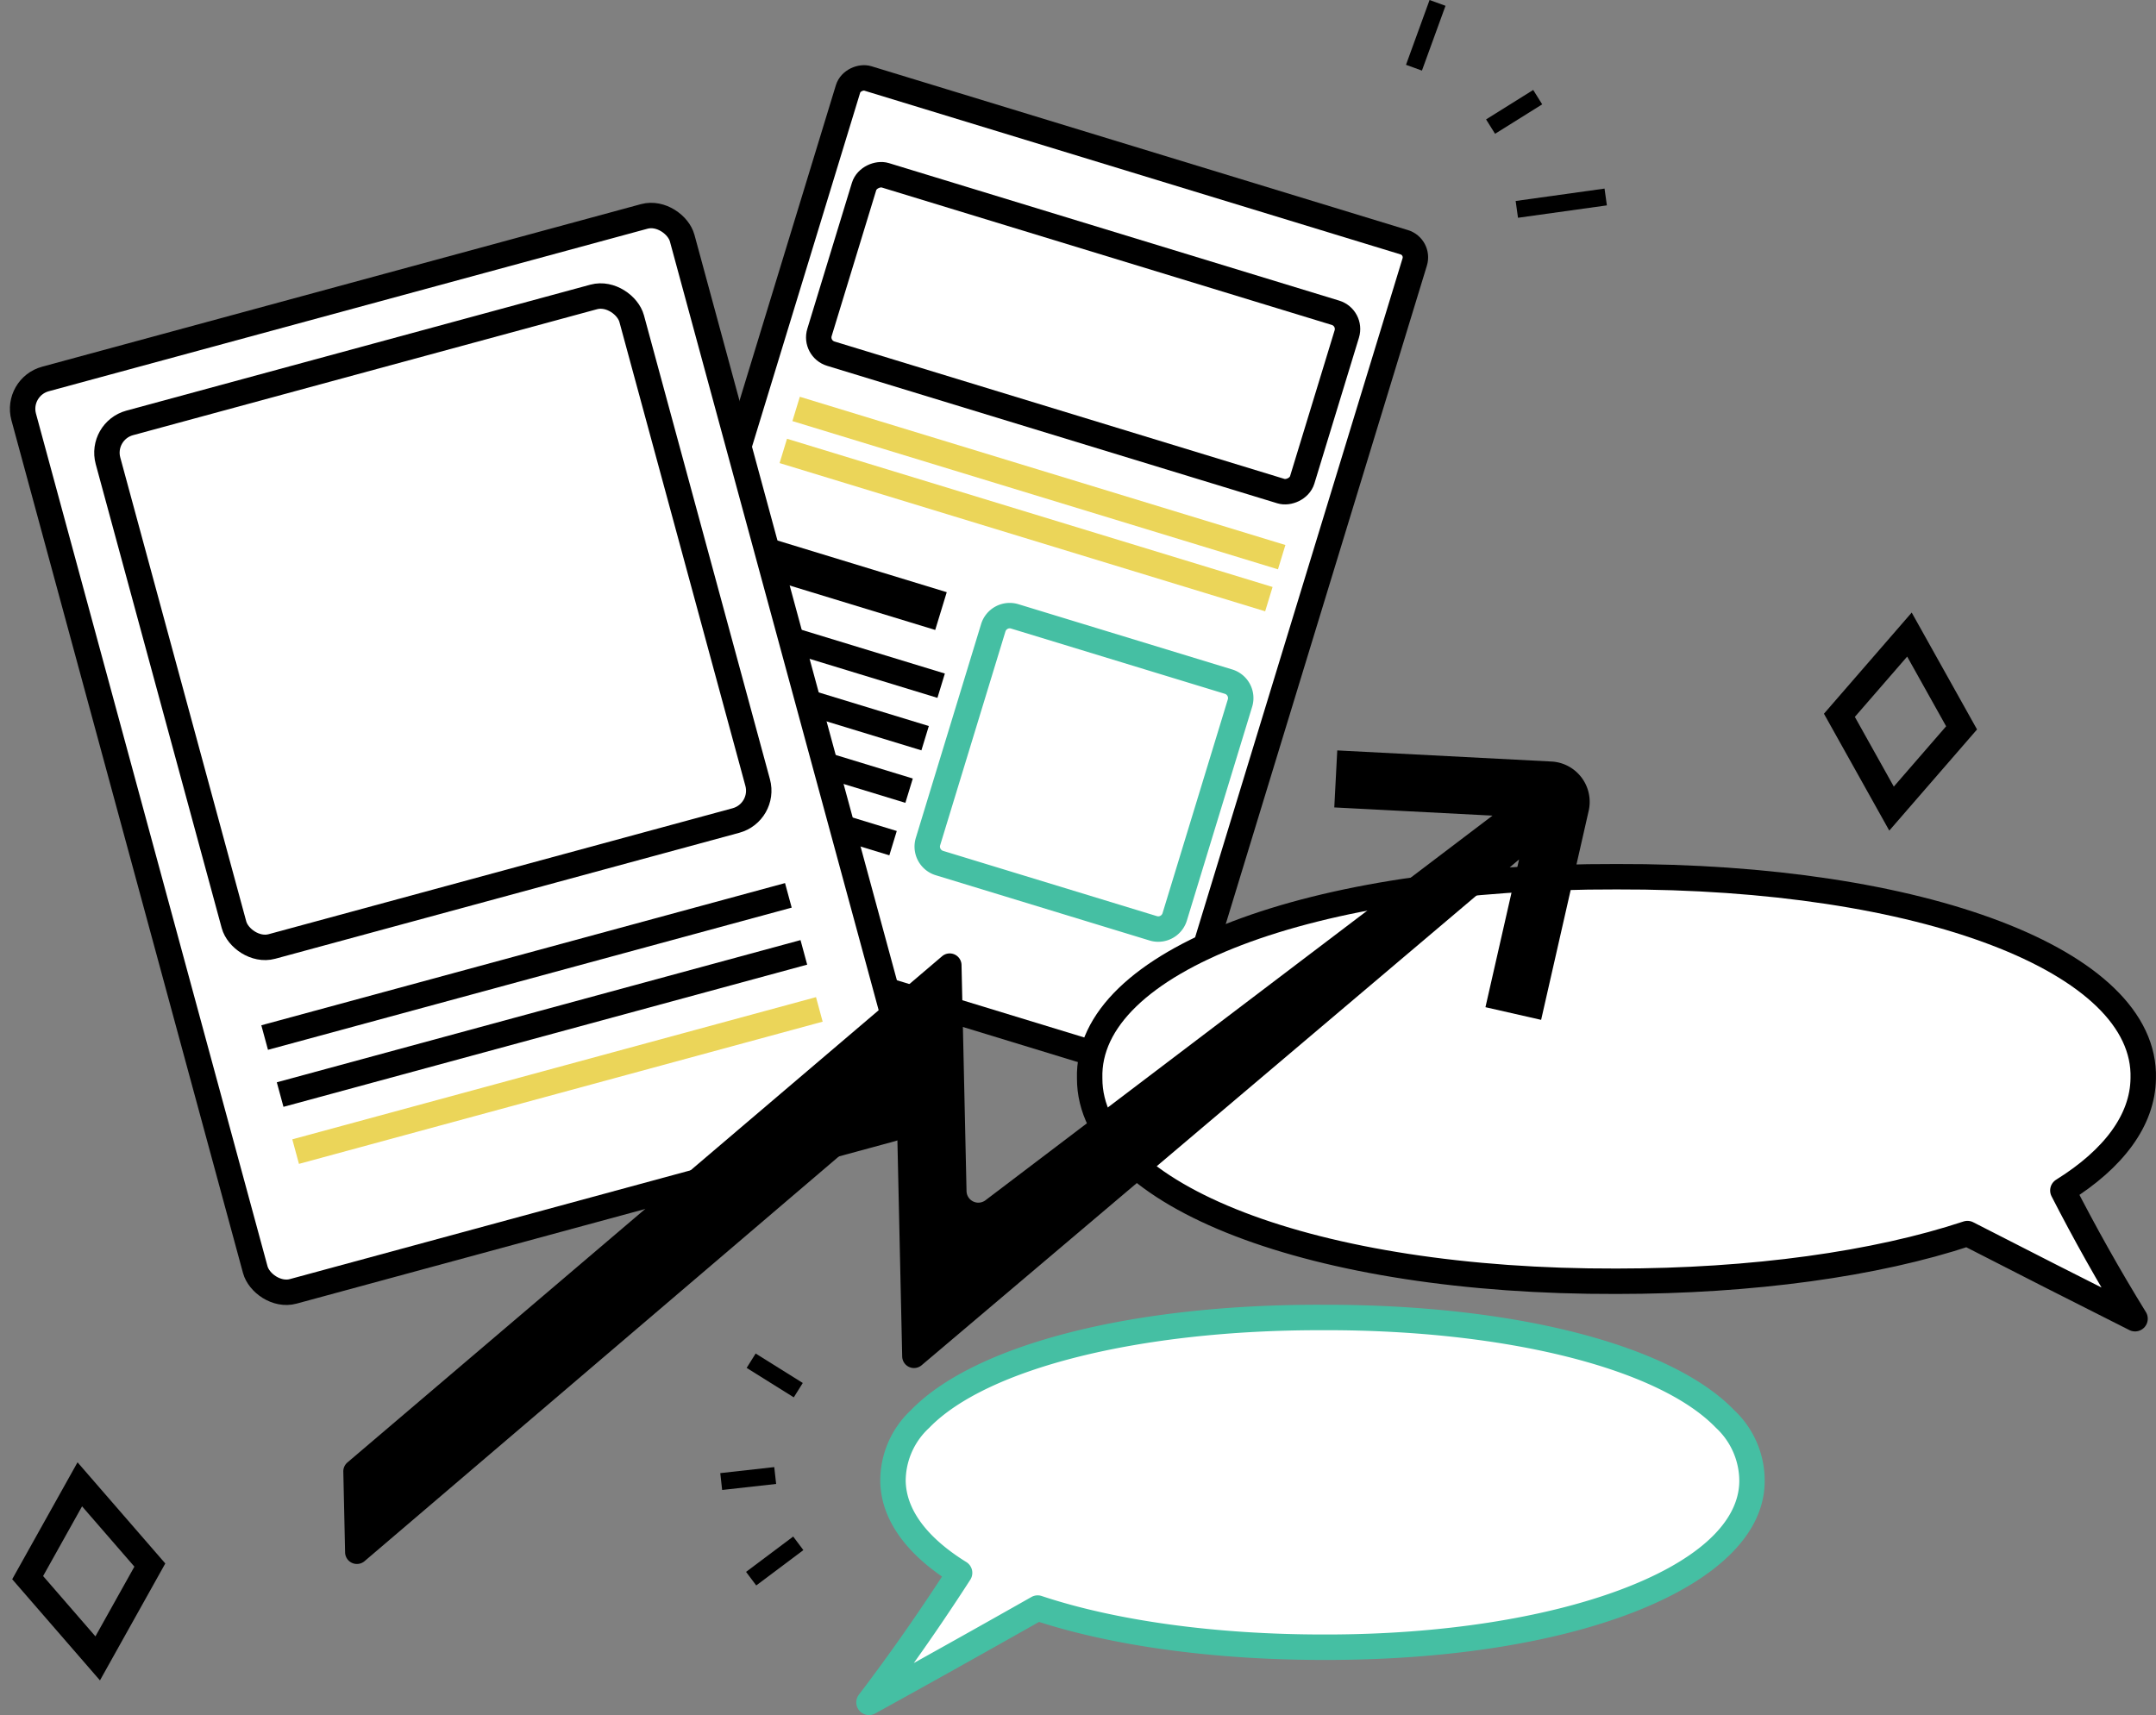 <svg xmlns="http://www.w3.org/2000/svg" width="254.343" height="202.365" viewBox="0 0 254.343 202.365">
  <rect x="0" y="0" width="254.343" height="202.365" fill="#808080" stroke="none"/>
  <g id="グループ_11" data-name="グループ 11" transform="translate(-1003.595 -564.526)">
    <g id="グループ_4" data-name="グループ 4">
      <rect id="長方形_14" data-name="長方形 14" width="102.304" height="69.929" rx="1.863" transform="matrix(0.292, -0.956, 0.956, 0.292, 1074.309, 671.036)" fill="#fff" stroke="#000" stroke-miterlimit="10" stroke-width="3"/>
      <rect id="長方形_15" data-name="長方形 15" width="22.015" height="59.57" rx="2.005" transform="matrix(0.292, -0.956, 0.956, 0.292, 1099.684, 605.668)" fill="#fff" stroke="#000" stroke-miterlimit="10" stroke-width="3"/>
      <line id="線_6" data-name="線 6" x2="57.282" y2="17.491" transform="translate(1097.513 612.776)" fill="none" stroke="#ebd559" stroke-miterlimit="10" stroke-width="3"/>
      <line id="線_7" data-name="線 7" x2="57.282" y2="17.491" transform="translate(1096.001 617.73)" fill="none" stroke="#ebd559" stroke-miterlimit="10" stroke-width="3"/>
      <path id="パス_63" data-name="パス 63" d="M1140.23,675.648a3.5,3.5,0,0,1-1.028-.154l-25.223-7.7a3.534,3.534,0,0,1-2.344-4.407l7.7-25.223a3.53,3.53,0,0,1,4.407-2.345l25.222,7.7a3.528,3.528,0,0,1,2.346,4.406l-7.7,25.222A3.537,3.537,0,0,1,1140.23,675.648Zm-17.519-36.984a.534.534,0,0,0-.506.375l-7.7,25.223a.532.532,0,0,0,.352.662l25.222,7.7a.532.532,0,0,0,.662-.353l7.7-25.222a.529.529,0,0,0-.352-.661l-25.223-7.7A.523.523,0,0,0,1122.711,638.664Z" fill="#45bfa3"/>
      <line id="線_8" data-name="線 8" x2="22.294" y2="6.807" transform="translate(1092.309 629.82)" fill="none" stroke="#000" stroke-miterlimit="10" stroke-width="4.658"/>
      <line id="線_9" data-name="線 9" x2="24.771" y2="7.563" transform="translate(1089.851 637.87)" fill="none" stroke="#000" stroke-miterlimit="10" stroke-width="3"/>
      <line id="線_10" data-name="線 10" x2="24.771" y2="7.563" transform="translate(1087.96 644.063)" fill="none" stroke="#000" stroke-miterlimit="10" stroke-width="3"/>
      <line id="線_11" data-name="線 11" x2="24.771" y2="7.563" transform="translate(1086.069 650.256)" fill="none" stroke="#000" stroke-miterlimit="10" stroke-width="3"/>
      <line id="線_12" data-name="線 12" x2="24.771" y2="7.563" transform="translate(1084.178 656.448)" fill="none" stroke="#000" stroke-miterlimit="10" stroke-width="3"/>
    </g>
    <g id="グループ_5" data-name="グループ 5">
      <rect id="長方形_17" data-name="長方形 17" width="80.494" height="111.551" rx="3.648" transform="translate(1005.435 610.198) rotate(-15.19)" fill="#fff" stroke="#000" stroke-miterlimit="9.999" stroke-width="3"/>
      <rect id="長方形_18" data-name="長方形 18" width="64.015" height="64.015" rx="3.648" transform="translate(1015.381 615.379) rotate(-15.19)" fill="#fff" stroke="#000" stroke-miterlimit="9.999" stroke-width="3"/>
      <line id="線_13" data-name="線 13" y1="16.778" x2="61.782" transform="translate(1034.816 670.17)" fill="none" stroke="#000" stroke-miterlimit="10" stroke-width="3"/>
      <line id="線_14" data-name="線 14" y1="16.778" x2="61.782" transform="translate(1036.643 676.898)" fill="none" stroke="#000" stroke-miterlimit="10" stroke-width="3"/>
      <line id="線_15" data-name="線 15" y1="16.778" x2="61.782" transform="translate(1038.47 683.627)" fill="none" stroke="#ebd559" stroke-miterlimit="10" stroke-width="3"/>
    </g>
    <g id="グループ_6" data-name="グループ 6">
      <path id="パス_9" data-name="パス 9" d="M1159.628,719.979c-29.353-.067-51.114,8.072-50.687,19.352.085,4,2.921,7.725,7.858,10.778-3.247,5.034-6.763,10.123-10.689,15.282,6.931-3.819,13.515-7.511,19.9-11.126,8.8,2.93,20.6,4.61,33.609,4.617,28.817.089,50.549-8.26,50.66-19.555C1210.709,728.028,1188.982,719.891,1159.628,719.979Z" fill="#fff"/>
      <path id="パス_64" data-name="パス 64" d="M1106.111,766.891a1.5,1.5,0,0,1-1.194-2.409c3.366-4.423,6.584-8.995,9.81-13.936-4.687-3.241-7.2-7.086-7.286-11.183a11.391,11.391,0,0,1,3.6-8.437c7.457-7.728,26.043-12.529,48.582-12.447h.467c22.271,0,40.663,4.744,48.071,12.416a11.427,11.427,0,0,1,3.613,8.49c-.119,12.178-21.833,21-51.694,21h-.47c-12.6-.007-24.443-1.6-33.441-4.486-6.882,3.894-13.214,7.433-19.339,10.808A1.493,1.493,0,0,1,1106.111,766.891Zm53.174-45.412c-21.248,0-39.311,4.514-46.082,11.53a8.533,8.533,0,0,0-2.763,6.265c.092,4.308,3.938,7.574,7.148,9.559a1.5,1.5,0,0,1,.472,2.089c-2.215,3.432-4.419,6.684-6.664,9.828,4.427-2.463,9.012-5.037,13.875-7.791a1.49,1.49,0,0,1,1.212-.117c8.776,2.921,20.544,4.533,33.137,4.54h.436c27.26,0,48.623-7.907,48.723-18.07a8.579,8.579,0,0,0-2.772-6.335c-6.759-7-24.756-11.5-45.927-11.5-.152,0-.33,0-.455,0Z" fill="#45bfa3"/>
    </g>
    <g id="グループ_7" data-name="グループ 7">
      <path id="パス_11" data-name="パス 11" d="M1194.288,667.972c36.049-.1,62.559,9.937,62.144,23.8-.065,4.918-3.473,9.483-9.482,13.221,2.569,5.007,5.382,10.048,8.517,15.129-6.821-3.429-13.382-6.768-19.774-10.046-10.785,3.579-25.333,5.622-41.406,5.626-35.665.1-62.175-10.069-62.143-23.93C1131.729,677.909,1158.237,667.874,1194.288,667.972Z" fill="#fff"/>
      <path id="パス_12" data-name="パス 12" d="M1194.288,667.972c36.049-.1,62.559,9.937,62.144,23.8-.065,4.918-3.473,9.483-9.482,13.221,2.569,5.007,5.382,10.048,8.517,15.129-6.821-3.429-13.382-6.768-19.774-10.046-10.785,3.579-25.333,5.622-41.406,5.626-35.665.1-62.175-10.069-62.143-23.93C1131.729,677.909,1158.237,667.874,1194.288,667.972Z" fill="none" stroke="#000" stroke-linecap="round" stroke-linejoin="round" stroke-width="3"/>
    </g>
    <path id="パス_65" data-name="パス 65" d="M1187.419,654.488a4.873,4.873,0,0,0-.8-.109l-25.268-1.311-.35,6.727,18.662.968-59.813,45.385a1.393,1.393,0,0,1-2.233-1.077l-.591-26.687a1.391,1.391,0,0,0-2.294-1.029l-70.147,59.724a1.388,1.388,0,0,0-.489,1.091l.211,9.526a1.392,1.392,0,0,0,2.3,1.028l60.533-51.662a1.392,1.392,0,0,1,2.3,1.028l.587,26.492a1.392,1.392,0,0,0,2.291,1.031l70.481-59.679-3.965,17.432,6.568,1.494,5.611-24.67A4.77,4.77,0,0,0,1187.419,654.488Z"/>
    <g id="グループ_9" data-name="グループ 9">
      <line id="線_16" data-name="線 16" x1="2.78" y2="7.646" transform="translate(1170.401 564.868)" fill="none" stroke="#000" stroke-miterlimit="10" stroke-width="2"/>
      <line id="線_17" data-name="線 17" x1="5.56" y2="3.475" transform="translate(1179.437 575.989)" fill="none" stroke="#000" stroke-miterlimit="10" stroke-width="2"/>
      <line id="線_18" data-name="線 18" x1="10.485" y2="1.463" transform="translate(1182.535 587.768)" fill="none" stroke="#000" stroke-miterlimit="10" stroke-width="2"/>
    </g>
    <g id="グループ_10" data-name="グループ 10">
      <line id="線_19" data-name="線 19" x2="5.56" y2="3.475" transform="translate(1092.208 725.078)" fill="none" stroke="#000" stroke-miterlimit="10" stroke-width="2"/>
      <line id="線_20" data-name="線 20" y1="0.711" x2="6.369" transform="translate(1088.676 738.624)" fill="none" stroke="#000" stroke-miterlimit="10" stroke-width="2"/>
      <line id="線_21" data-name="線 21" y1="4.17" x2="5.56" transform="translate(1092.208 746.625)" fill="none" stroke="#000" stroke-miterlimit="10" stroke-width="2"/>
    </g>
    <path id="パス_15" data-name="パス 15" d="M1228.851,639.4l-8.263,9.526,6.152,11.008,8.263-9.526Z" fill="none" stroke="#000" stroke-miterlimit="10" stroke-width="3"/>
    <path id="パス_16" data-name="パス 16" d="M1013.009,739.663l8.263,9.526L1015.12,760.2l-8.263-9.526Z" fill="none" stroke="#000" stroke-miterlimit="10" stroke-width="3"/>
  </g>
</svg>
